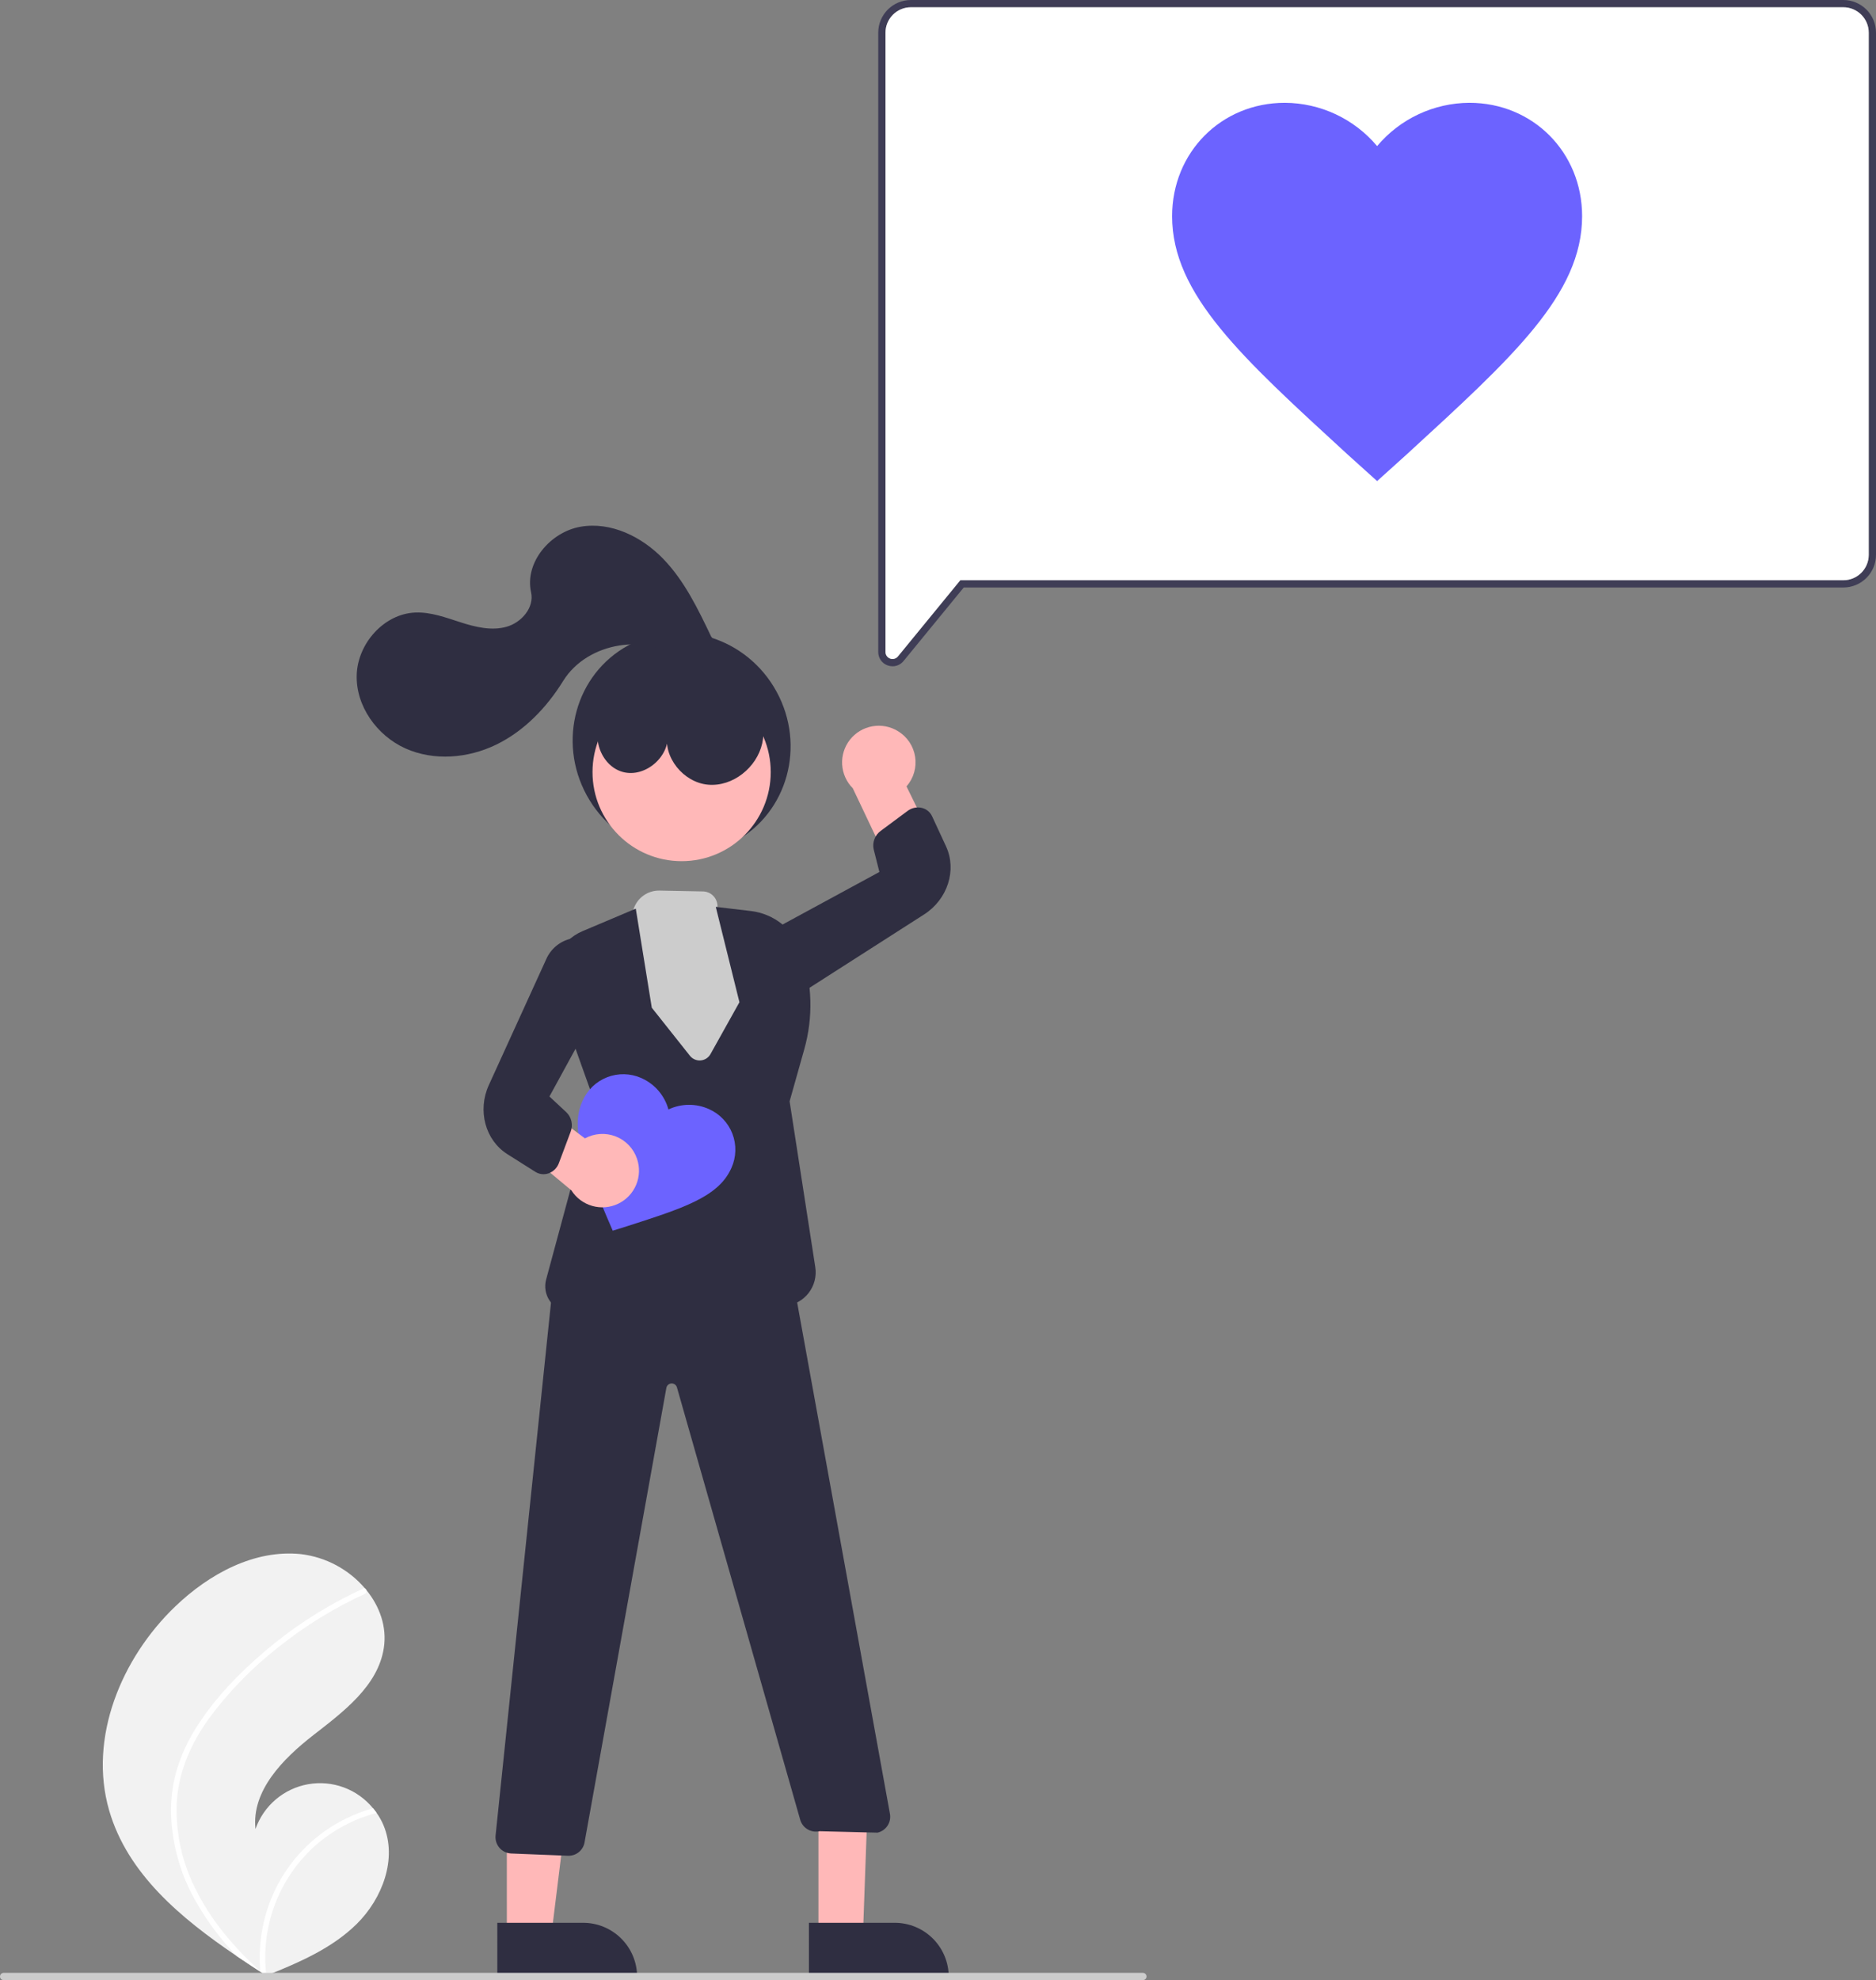 <svg width="380" height="401" viewBox="0 0 380 401" fill="none" xmlns="http://www.w3.org/2000/svg">
<rect x="0" y="0" width="380" height="401" fill="#808080" stroke="none"/>
<g clip-path="url(#clip0_311_1880)">
<path d="M22.103 366.607C25.816 379.479 36.657 388.49 47.967 396.144C49.545 397.213 51.125 398.258 52.705 399.277C52.716 399.282 52.727 399.292 52.738 399.297C52.814 399.346 52.89 399.395 52.961 399.444C53.287 399.654 53.613 399.864 53.936 400.072L53.759 400.151C53.759 400.151 53.584 400.244 53.775 400.166C53.832 400.142 53.892 400.121 53.948 400.097C60.518 397.449 67.204 394.606 72.239 389.646C77.462 384.495 80.514 376.416 77.686 369.649C77.314 368.762 76.845 367.92 76.286 367.138C76.057 366.81 75.81 366.496 75.552 366.188C73.993 364.285 71.954 362.832 69.645 361.978C67.337 361.124 64.843 360.899 62.419 361.328C59.995 361.756 57.729 362.822 55.854 364.416C53.98 366.01 52.563 368.074 51.751 370.396C50.92 362.665 57.299 356.19 63.438 351.412C69.579 346.637 76.557 341.436 77.745 333.749C78.407 329.471 76.919 325.326 74.208 321.999C74.124 321.898 74.04 321.797 73.954 321.698C70.653 317.823 66.011 315.334 60.955 314.729C51.538 313.751 42.391 318.732 35.55 325.275C24.539 335.803 17.882 351.972 22.103 366.607Z" fill="#F2F2F2"/>
<path d="M39.803 349.771C37.996 352.581 36.609 355.639 35.685 358.849C34.903 361.719 34.555 364.688 34.653 367.66C34.905 373.776 36.623 379.741 39.662 385.055C41.952 389.086 44.742 392.812 47.967 396.144C49.545 397.213 51.125 398.258 52.705 399.277C52.716 399.282 52.727 399.292 52.738 399.297C52.814 399.346 52.89 399.395 52.961 399.444C53.287 399.654 53.613 399.864 53.936 400.072C53.936 400.072 53.584 400.244 53.775 400.166C53.832 400.143 53.892 400.121 53.948 400.097C53.359 395.273 53.936 390.378 55.63 385.822C57.325 381.267 60.087 377.183 63.685 373.914C67.293 370.695 71.61 368.373 76.286 367.138C76.057 366.81 75.81 366.496 75.552 366.188C73.747 366.694 71.989 367.359 70.3 368.174C64.263 371.071 59.32 375.833 56.203 381.756C53.405 387.134 52.201 393.199 52.732 399.237C52.462 398.992 52.192 398.743 51.93 398.495C46.937 393.844 42.503 388.505 39.502 382.344C36.899 377.126 35.619 371.348 35.776 365.52C36.021 359.164 38.555 353.278 42.224 348.153C46.245 342.686 50.995 337.794 56.342 333.613C61.731 329.299 67.628 325.661 73.902 322.779C74.043 322.713 74.154 322.595 74.211 322.45C74.268 322.305 74.267 322.143 74.208 321.999C74.166 321.869 74.075 321.761 73.954 321.698C73.891 321.672 73.824 321.659 73.756 321.662C73.688 321.665 73.622 321.683 73.562 321.715C72.788 322.071 72.019 322.433 71.256 322.809C64.9 325.948 58.96 329.864 53.571 334.467C48.366 338.902 43.465 343.969 39.803 349.771Z" fill="white"/>
<path d="M148.918 170.387C159.534 164.588 163.282 151.007 157.291 140.054C151.299 129.101 137.836 124.923 127.22 130.722C116.604 136.521 112.855 150.102 118.847 161.055C124.838 172.008 138.302 176.186 148.918 170.387Z" fill="#2F2E41"/>
<path d="M138.068 174.4C148.038 174.4 156.119 166.323 156.119 156.361C156.119 146.399 148.038 138.323 138.068 138.323C128.099 138.323 120.018 146.399 120.018 156.361C120.018 166.323 128.099 174.4 138.068 174.4Z" fill="#FFB8B8"/>
<path d="M128.39 183.953L126.068 190.515L129.483 210.263L143.554 221.946L154.728 204.68L149.348 188.343L145.313 183.794C145.352 183.385 145.307 182.972 145.179 182.582C145.052 182.191 144.845 181.831 144.572 181.524C144.298 181.218 143.964 180.971 143.591 180.799C143.217 180.627 142.812 180.534 142.401 180.526L133.589 180.355C132.454 180.332 131.341 180.668 130.407 181.314C129.474 181.96 128.768 182.884 128.39 183.953Z" fill="#CCCCCC"/>
<path d="M165.784 391.964L174.795 391.963L176.039 357.233L165.781 357.234L165.784 391.964Z" fill="#FFB8B8"/>
<path d="M192.172 400.323L163.854 400.325L163.853 389.392L181.23 389.39C184.132 389.39 186.915 390.541 188.967 392.592C191.019 394.642 192.172 397.423 192.172 400.323Z" fill="#2F2E41"/>
<path d="M102.665 391.964L111.675 391.963L115.96 357.233L102.662 357.234L102.665 391.964Z" fill="#FFB8B8"/>
<path d="M129.053 400.323L100.735 400.325L100.734 389.392L118.111 389.39C121.013 389.39 123.796 390.541 125.848 392.592C127.9 394.642 129.052 397.423 129.053 400.323Z" fill="#2F2E41"/>
<path d="M181.889 148.067C182.814 148.625 183.604 149.38 184.206 150.277C184.807 151.174 185.204 152.192 185.368 153.259C185.533 154.326 185.462 155.417 185.159 156.453C184.857 157.49 184.331 158.447 183.618 159.259L191.07 174.403L182.965 181.173L172.742 159.639C171.457 158.351 170.69 156.638 170.585 154.824C170.48 153.009 171.044 151.219 172.172 149.792C173.3 148.366 174.912 147.402 176.703 147.084C178.494 146.766 180.339 147.116 181.889 148.067Z" fill="#FFB8B8"/>
<path d="M128.168 266.657C123.775 266.6 119.39 266.277 115.037 265.689C114.292 265.596 113.576 265.343 112.937 264.949C112.298 264.555 111.751 264.029 111.333 263.406C110.915 262.783 110.635 262.077 110.513 261.337C110.391 260.597 110.429 259.839 110.625 259.115L120.379 223.025L112.524 201.003C111.678 198.624 111.773 196.013 112.789 193.702C113.806 191.392 115.667 189.556 117.993 188.572L128.783 184.014L132.025 204.073L139.751 213.808C140.007 214.131 140.34 214.386 140.718 214.55C141.097 214.714 141.51 214.783 141.922 214.75C142.333 214.716 142.73 214.582 143.077 214.359C143.425 214.136 143.712 213.831 143.913 213.47L149.779 202.962L144.987 183.652L152.132 184.497C154.439 184.777 156.62 185.699 158.428 187.158C160.235 188.617 161.597 190.554 162.356 192.748C164.552 199.129 164.744 206.028 162.905 212.521L159.944 223.032L165.143 256.612C165.286 257.527 165.24 258.461 165.01 259.358C164.781 260.255 164.371 261.096 163.806 261.83C163.242 262.564 162.534 263.176 161.725 263.629C160.917 264.081 160.025 264.365 159.104 264.463C155.782 264.846 152.437 264.986 149.094 264.882C146.061 264.753 143.931 262.904 142.934 259.537C142.88 259.34 142.763 259.166 142.6 259.042C142.438 258.917 142.239 258.849 142.035 258.848C141.83 258.847 141.631 258.913 141.467 259.036C141.304 259.158 141.185 259.331 141.129 259.528C140.852 260.506 140.549 261.595 140.218 262.795C139.414 265.708 134.384 266.657 128.168 266.657Z" fill="#2F2E41"/>
<path d="M159.518 201.513C158.622 201.516 157.735 201.34 156.907 200.998C155.935 200.595 155.077 199.96 154.408 199.149C153.739 198.337 153.28 197.374 153.072 196.343C152.757 194.709 152.976 193.016 153.697 191.516C154.418 190.015 155.602 188.786 157.076 188.009L178.129 176.586L176.978 172.036C176.818 171.338 176.867 170.609 177.119 169.939C177.37 169.269 177.813 168.687 178.392 168.266L183.821 164.236C184.234 163.92 184.712 163.7 185.22 163.593C185.729 163.485 186.255 163.493 186.761 163.616C187.206 163.727 187.621 163.937 187.974 164.23C188.328 164.523 188.611 164.891 188.803 165.308L191.624 171.393C193.855 176.208 191.948 182.137 187.186 185.185L163.573 200.301C162.364 201.084 160.957 201.504 159.518 201.513Z" fill="#2F2E41"/>
<path d="M115.161 375.819C115.088 375.819 115.014 375.817 114.94 375.812L103.468 375.352C103.023 375.324 102.589 375.207 102.19 375.007C101.792 374.807 101.438 374.529 101.15 374.189C100.862 373.849 100.646 373.454 100.514 373.028C100.383 372.602 100.339 372.155 100.385 371.712L112.028 259.776L142.583 248.672L160.577 258.848L180.263 367.309C180.418 368.139 180.249 368.996 179.791 369.706C179.332 370.415 178.62 370.923 177.8 371.124L177.752 371.136L166.009 370.847C165.2 371.03 164.351 370.903 163.631 370.492C162.91 370.08 162.37 369.414 162.117 368.624L137.108 280.923C137.033 280.694 136.885 280.496 136.687 280.359C136.488 280.222 136.25 280.154 136.01 280.165C135.769 280.176 135.538 280.266 135.353 280.421C135.168 280.575 135.039 280.786 134.986 281.021L118.383 373.231C118.222 373.965 117.815 374.622 117.229 375.093C116.642 375.564 115.913 375.82 115.161 375.819Z" fill="#2F2E41"/>
<path d="M122.304 144.974C119.432 148.731 121.618 155.125 126.189 156.342C130.76 157.558 135.839 153.097 135.218 148.411C134.231 153.328 138.442 158.473 143.441 158.91C148.44 159.347 153.301 155.433 154.394 150.539C155.488 145.645 153.047 140.298 148.892 137.486C144.737 134.675 139.172 134.309 134.471 136.062C129.671 137.856 125.461 140.94 122.304 144.974Z" fill="#2F2E41"/>
<path d="M144.062 128.938C141.388 123.331 138.641 117.616 134.32 113.152C129.998 108.687 123.746 105.612 117.621 106.665C111.495 107.718 106.22 113.896 107.576 119.958C108.266 123.037 105.627 126.088 102.586 126.936C99.545 127.784 96.304 126.991 93.298 126.027C90.291 125.063 87.246 123.912 84.092 124.048C77.767 124.32 72.478 130.303 72.256 136.625C72.034 142.948 76.338 148.966 82.112 151.56C87.887 154.154 94.794 153.573 100.489 150.81C106.185 148.048 110.739 143.286 114.069 137.906C118.99 129.955 131.356 127.994 138.498 134.032C139.263 134.632 140.226 134.922 141.195 134.844C142.164 134.767 143.069 134.327 143.728 133.613C144.991 132.14 144.808 129.655 144.062 128.938Z" fill="#2F2E41"/>
<path d="M179.812 134.758C179.248 134.561 178.759 134.193 178.415 133.705C178.071 133.217 177.888 132.633 177.893 132.036V6.61C177.895 4.857 178.592 3.177 179.832 1.938C181.072 0.699 182.753 0.002 184.507 0H373.386C375.14 0.002 376.821 0.699 378.061 1.938C379.301 3.177 379.998 4.857 380 6.61V112.368C379.998 114.121 379.301 115.801 378.061 117.04C376.821 118.279 375.14 118.976 373.386 118.978H195.211L183.022 133.866C182.754 134.198 182.416 134.466 182.031 134.65C181.647 134.834 181.226 134.93 180.8 134.93C180.463 134.93 180.129 134.872 179.812 134.758ZM184.507 1.469C183.143 1.47 181.835 2.013 180.871 2.976C179.907 3.94 179.364 5.247 179.363 6.61V132.036C179.363 132.329 179.453 132.615 179.622 132.855C179.791 133.094 180.03 133.276 180.306 133.374C180.582 133.473 180.882 133.484 181.165 133.405C181.447 133.327 181.699 133.163 181.884 132.936L194.515 117.509H373.386C374.75 117.508 376.057 116.965 377.022 116.002C377.986 115.038 378.529 113.731 378.53 112.368V6.61C378.529 5.247 377.986 3.94 377.022 2.976C376.057 2.013 374.75 1.47 373.386 1.469H184.507Z" fill="#3F3D56"/>
<path d="M184.507 1.469C183.143 1.47 181.835 2.013 180.871 2.976C179.907 3.94 179.364 5.247 179.363 6.61V132.036C179.363 132.329 179.453 132.615 179.622 132.855C179.791 133.094 180.03 133.276 180.306 133.374C180.582 133.473 180.882 133.484 181.165 133.405C181.447 133.327 181.699 133.163 181.884 132.936L194.515 117.509H373.386C374.75 117.508 376.057 116.965 377.022 116.002C377.986 115.038 378.529 113.731 378.53 112.368V6.61C378.529 5.247 377.986 3.94 377.022 2.976C376.057 2.013 374.75 1.47 373.386 1.469H184.507Z" fill="white"/>
<path d="M278.946 97.425L272.924 91.997C251.54 72.377 237.422 59.642 237.422 43.779C237.422 30.837 247.387 20.818 260.26 20.818C263.825 20.837 267.343 21.631 270.569 23.145C273.796 24.659 276.654 26.857 278.946 29.586C281.237 26.857 284.096 24.659 287.322 23.145C290.549 21.631 294.067 20.837 297.632 20.818C310.504 20.818 320.47 30.837 320.47 43.779C320.47 59.643 306.352 72.377 284.968 91.997L278.946 97.425Z" fill="#6C63FF"/>
<path d="M124.115 249.232L122.839 246.267C118.363 235.615 115.372 228.662 118.011 222.922C118.968 220.738 120.754 219.025 122.975 218.158C125.197 217.29 127.672 217.341 129.857 218.297C129.937 218.332 130.016 218.368 130.094 218.405C131.381 219.004 132.522 219.876 133.438 220.96C134.354 222.044 135.023 223.314 135.398 224.682C136.681 224.075 138.081 223.754 139.501 223.742C140.92 223.73 142.326 224.027 143.619 224.613C144.697 225.093 145.671 225.781 146.484 226.637C147.297 227.493 147.933 228.501 148.356 229.603C148.779 230.705 148.98 231.879 148.949 233.059C148.918 234.239 148.655 235.401 148.174 236.479C148.139 236.558 148.102 236.637 148.065 236.715C145.426 242.456 138.199 244.719 127.197 248.268L124.115 249.232Z" fill="#6C63FF"/>
<path d="M129.034 234.669C128.69 233.645 128.126 232.709 127.381 231.927C126.637 231.145 125.729 230.536 124.723 230.142C123.717 229.748 122.637 229.58 121.559 229.648C120.481 229.717 119.431 230.021 118.483 230.538L105.273 220.622L102.084 229.693L115.736 241.062C116.712 242.596 118.217 243.718 119.967 244.217C121.716 244.716 123.587 244.556 125.227 243.768C126.866 242.98 128.159 241.618 128.861 239.941C129.562 238.264 129.624 236.388 129.034 234.669Z" fill="#FFB8B8"/>
<path d="M110.093 237.796C109.511 237.796 108.941 237.631 108.449 237.32L102.776 233.737C98.288 230.903 96.671 224.887 99.017 219.745L110.646 194.244C111.113 193.175 111.831 192.235 112.74 191.504C113.65 190.773 114.722 190.273 115.867 190.046C116.902 189.857 117.968 189.925 118.97 190.244C119.973 190.563 120.881 191.124 121.616 191.876C122.768 193.079 123.503 194.619 123.712 196.271C123.921 197.922 123.593 199.597 122.777 201.048L111.293 222.058L114.73 225.256C115.243 225.755 115.598 226.395 115.75 227.094C115.903 227.793 115.847 228.522 115.589 229.19L113.216 235.519C113.041 236.008 112.759 236.452 112.39 236.817C112.021 237.183 111.575 237.462 111.084 237.634C110.765 237.741 110.43 237.796 110.093 237.796Z" fill="#2F2E41"/>
<path d="M231.505 401H0.735C0.54 401 0.353 400.923 0.215 400.785C0.077 400.647 0 400.46 0 400.266C0 400.071 0.077 399.884 0.215 399.746C0.353 399.609 0.54 399.531 0.735 399.531H231.505C231.7 399.531 231.887 399.609 232.025 399.746C232.163 399.884 232.24 400.071 232.24 400.266C232.24 400.46 232.163 400.647 232.025 400.785C231.887 400.923 231.7 401 231.505 401Z" fill="#CCCCCC"/>
</g>
<defs>
<clipPath id="clip0_311_1880">
<rect width="380" height="401" fill="white"/>
</clipPath>
</defs>
</svg>
